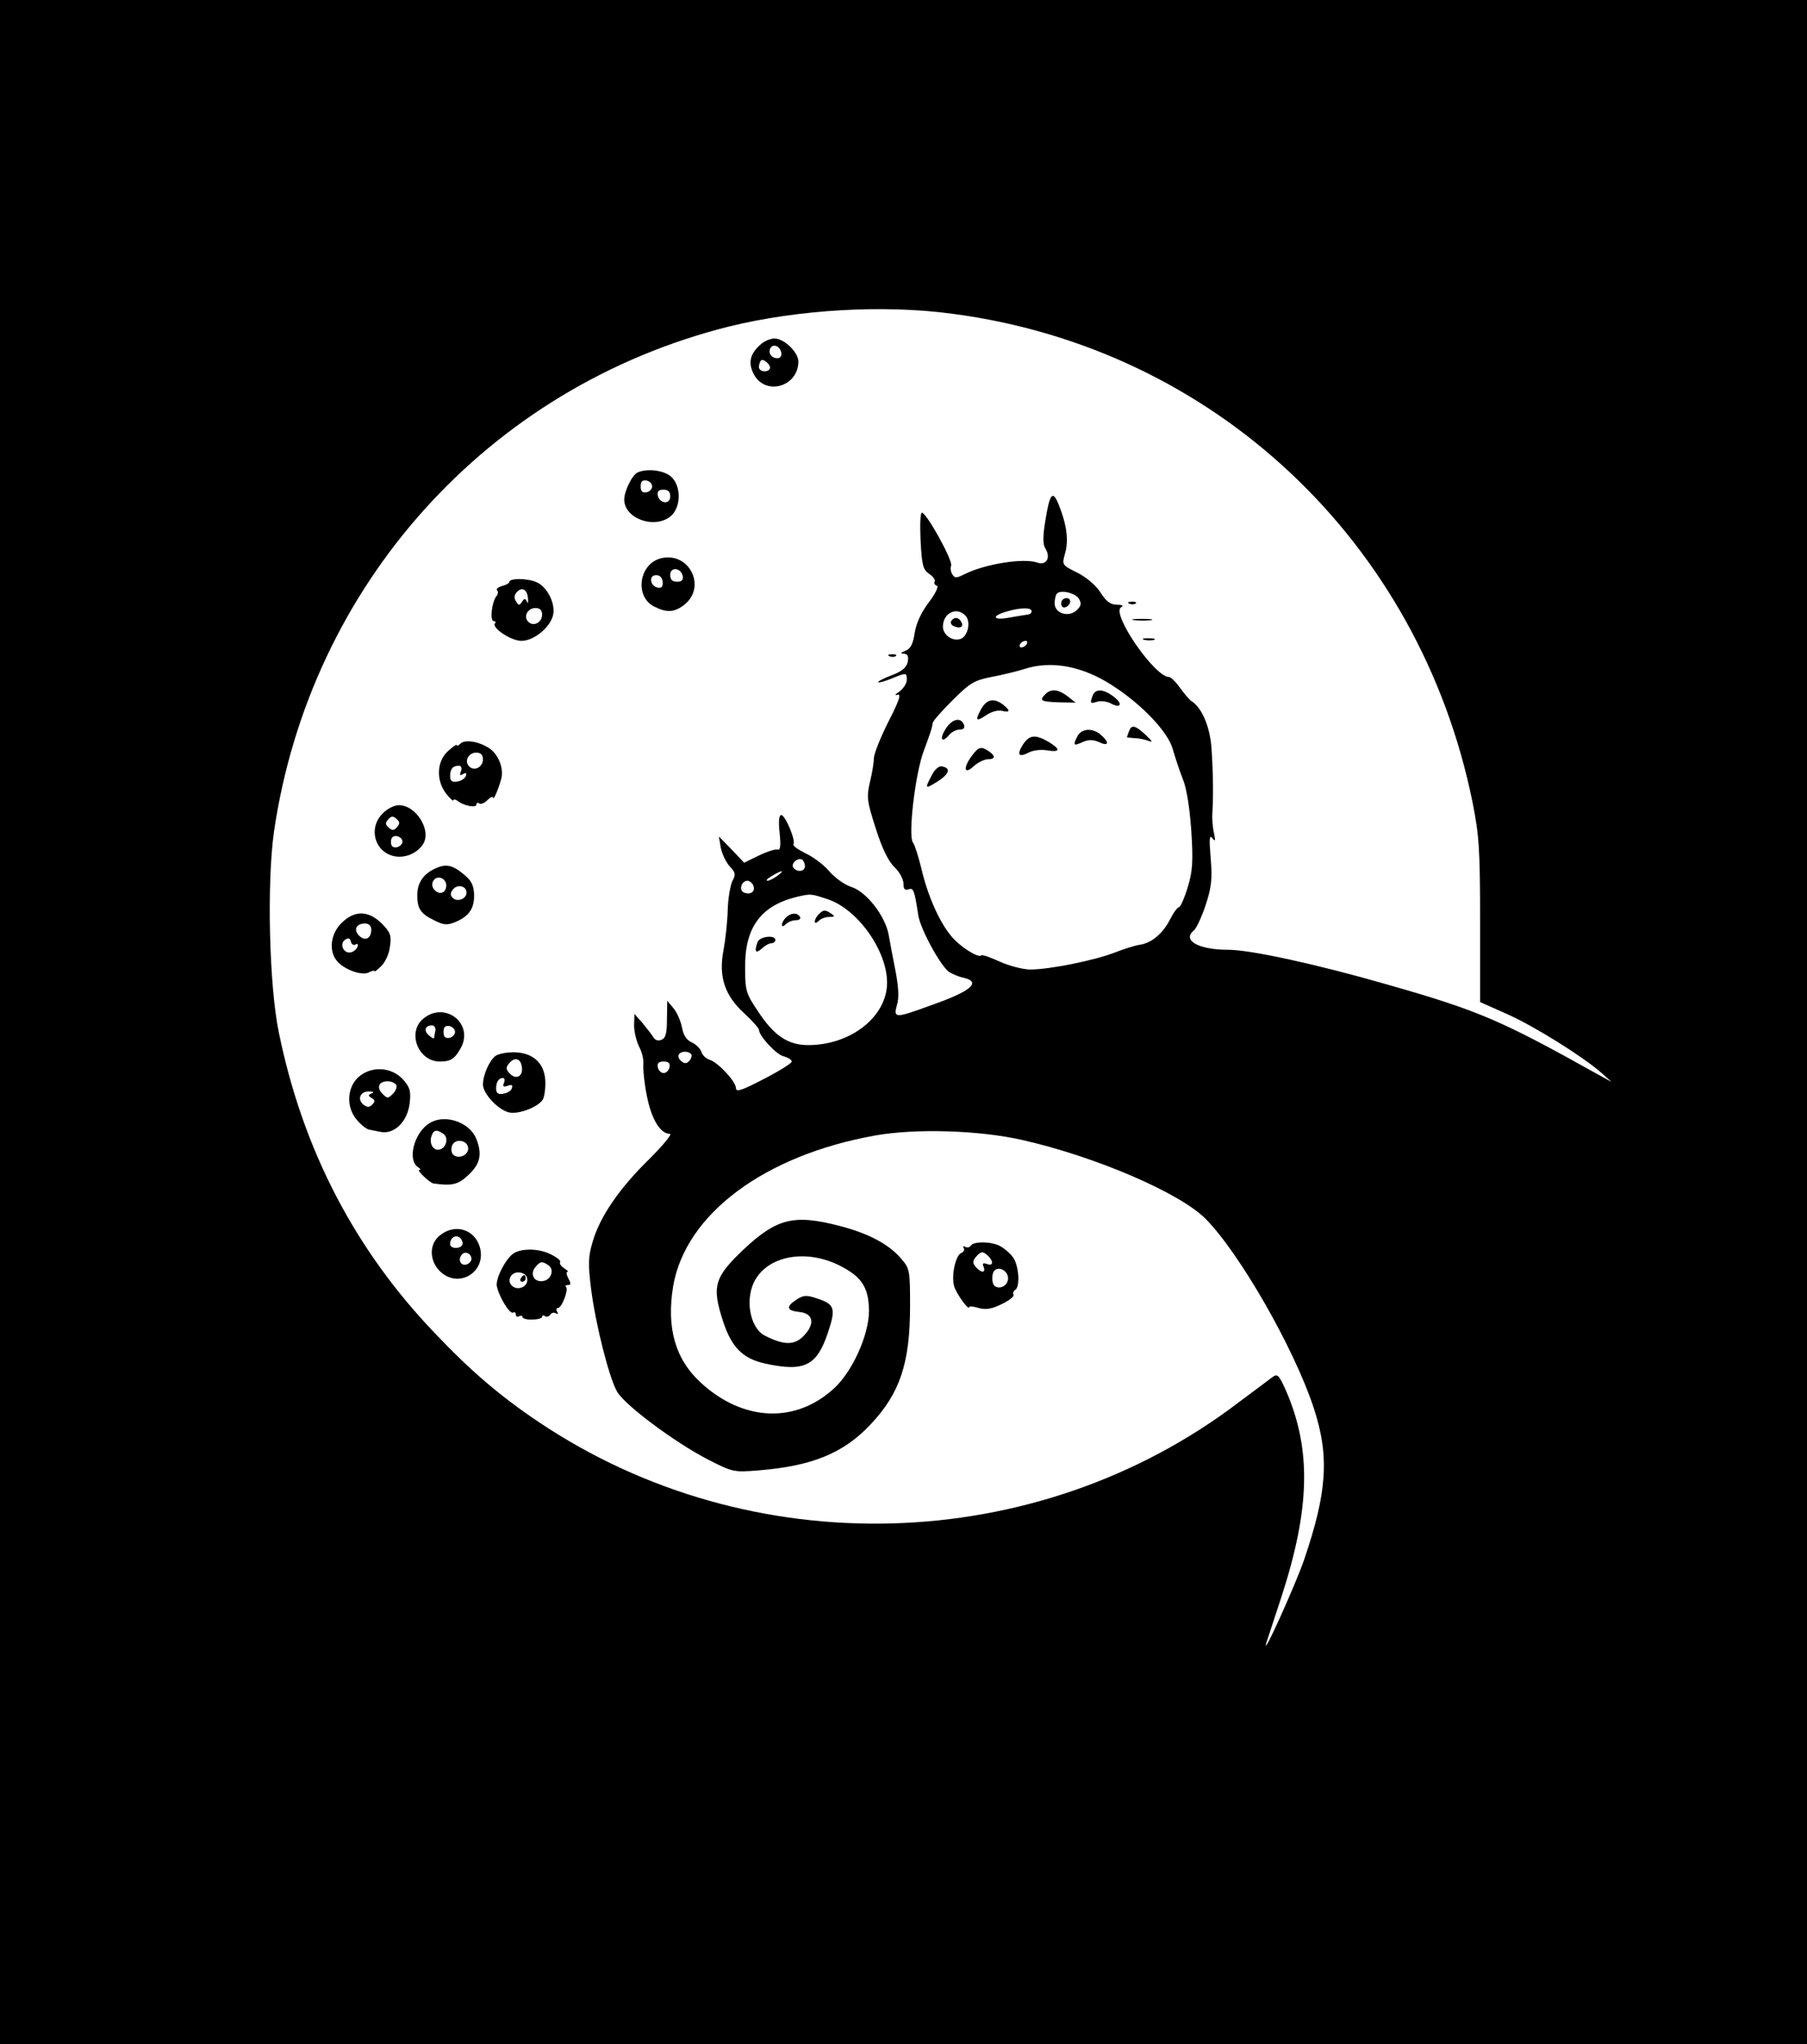<?xml version="1.0" standalone="no"?>
<!DOCTYPE svg PUBLIC "-//W3C//DTD SVG 20010904//EN"
 "http://www.w3.org/TR/2001/REC-SVG-20010904/DTD/svg10.dtd">
<svg version="1.0" xmlns="http://www.w3.org/2000/svg"
 width="550pt" height="622pt" viewBox="0 0 550 622"
 preserveAspectRatio="xMidYMid meet">

<g transform="translate(0,622) scale(0.1,-0.1)"
fill="#000000" stroke="none">
<path d="M0 3110 l0 -3110 2750 0 2750 0 0 3110 0 3110 -2750 0 -2750 0 0
-3110z m2901 2155 c795 -105 1420 -694 1581 -1486 20 -101 23 -143 23 -361 l0
-247 83 -37 c83 -37 230 -129 287 -179 l30 -27 -40 22 c-297 166 -364 195
-645 275 -212 61 -414 105 -481 105 -92 0 -142 29 -105 59 8 7 24 42 36 78 18
55 20 80 15 142 -5 58 -4 72 5 61 9 -12 10 -9 5 15 -4 17 -6 44 -5 60 3 45 3
112 -2 190 -3 69 -29 132 -62 152 -7 5 -22 23 -35 41 -12 17 -27 32 -33 32
-43 0 -176 192 -146 212 9 5 4 8 -13 8 -19 0 -32 10 -50 38 -14 22 -43 46 -71
60 -46 23 -46 23 -36 59 11 39 5 86 -19 146 -19 48 -28 37 -42 -52 -7 -45 -7
-68 1 -80 17 -28 3 -52 -24 -43 -42 15 -160 -4 -222 -35 -24 -12 -30 -13 -37
-1 -5 7 -7 19 -4 27 6 15 -75 161 -89 161 -5 0 -6 -38 -4 -85 4 -74 7 -88 26
-101 12 -8 20 -19 17 -24 -3 -4 0 -10 6 -12 7 -2 -3 -23 -24 -51 -23 -30 -38
-63 -43 -93 -5 -33 -12 -48 -28 -54 -15 -6 -16 -9 -5 -9 12 -1 15 -8 12 -25
-4 -17 -17 -29 -50 -41 -24 -9 -42 -19 -40 -21 2 -2 20 3 40 11 46 19 47 19
47 -4 0 -10 -10 -26 -22 -35 -14 -9 -16 -13 -6 -10 12 4 5 -18 -28 -82 -24
-48 -44 -98 -44 -110 0 -12 -5 -45 -12 -73 -11 -47 -9 -59 18 -143 19 -60 38
-99 57 -117 15 -14 27 -37 27 -50 0 -16 4 -21 15 -17 15 5 18 0 30 -79 7 -43
66 -151 93 -172 10 -6 29 -15 45 -18 55 -13 23 -41 -97 -83 -112 -41 -117 -41
-106 0 7 21 5 54 -4 102 -8 39 -17 89 -21 111 -10 57 -67 131 -113 146 -20 6
-51 28 -69 49 -17 20 -50 44 -72 54 -22 11 -38 22 -36 27 8 11 -25 89 -37 89
-7 0 -9 -20 -5 -54 4 -40 2 -54 -6 -51 -7 2 -32 -6 -57 -18 l-45 -22 -38 40
-39 40 6 -35 c4 -19 16 -44 27 -56 18 -19 19 -25 8 -45 -6 -13 -13 -52 -14
-88 -1 -37 -7 -91 -13 -123 -15 -79 3 -136 63 -191 25 -23 45 -46 45 -50 0
-19 53 -76 75 -81 14 -4 25 -11 25 -16 0 -5 -38 -29 -85 -53 -67 -35 -85 -41
-85 -28 0 20 -53 77 -79 86 -11 3 -23 14 -26 24 -3 10 -16 23 -29 29 -16 7
-26 22 -30 45 -4 20 -15 46 -26 59 l-19 23 -1 -56 c0 -44 -4 -58 -17 -63 -10
-4 -20 -1 -25 9 -5 8 -20 27 -33 43 l-24 27 -1 -35 c0 -19 7 -48 15 -64 9 -17
15 -41 13 -55 -1 -14 3 -57 11 -96 14 -71 41 -115 70 -115 8 0 -20 -34 -63
-77 -91 -89 -150 -175 -172 -251 -14 -46 -14 -69 -5 -143 14 -110 55 -271 79
-313 23 -41 175 -154 275 -206 78 -40 81 -40 156 -34 162 13 258 52 340 139
90 95 121 187 121 361 0 107 -1 114 -26 143 -38 45 -100 78 -189 101 -139 36
-191 23 -293 -73 -88 -84 -96 -111 -61 -218 26 -79 60 -113 128 -128 120 -26
157 -7 191 94 25 75 21 87 -36 105 -29 10 -39 9 -59 -4 -34 -22 -31 -34 8 -38
43 -4 49 -37 12 -74 -28 -28 -60 -27 -117 2 -47 24 -62 116 -28 172 44 73 157
91 256 41 67 -34 88 -66 89 -137 0 -74 -51 -187 -108 -238 -117 -106 -275 -99
-403 18 -79 72 -106 168 -85 295 38 219 278 398 615 458 123 22 318 16 449
-14 224 -51 478 -161 556 -239 104 -105 269 -393 329 -574 49 -148 42 -257
-29 -465 -26 -75 -129 -304 -115 -253 3 8 23 71 46 140 88 270 92 450 14 629
-22 49 -26 52 -42 40 -11 -8 -57 -43 -103 -77 -616 -468 -1484 -492 -2129 -59
-115 77 -206 154 -315 269 -244 254 -403 559 -476 915 -30 143 -37 458 -15
613 110 750 651 1352 1383 1536 210 52 472 68 684 39z m383 -867 c8 -14 7 -21
-6 -34 -24 -24 -68 -11 -68 20 0 12 3 26 7 30 12 12 56 2 67 -16z m-144 -38
c0 -5 -6 -10 -12 -10 -7 -1 -32 -5 -55 -9 -50 -10 -58 4 -10 18 44 13 77 13
77 1z m-200 -15 c15 -18 6 -61 -16 -69 -24 -9 -54 12 -54 37 0 43 44 63 70 32z
m185 -85 c-3 -5 -11 -10 -16 -10 -6 0 -7 5 -4 10 3 6 11 10 16 10 6 0 7 -4 4
-10z m240 -113 c96 -56 190 -150 205 -208 7 -24 20 -64 30 -89 12 -29 21 -88
26 -158 6 -94 4 -123 -11 -172 -10 -33 -22 -60 -26 -60 -5 0 -18 -18 -29 -40
-22 -42 -57 -71 -93 -75 -12 -2 -45 -12 -73 -23 -61 -24 -199 -52 -258 -52
-22 0 -64 11 -93 24 -28 13 -54 22 -56 19 -9 -9 -65 26 -92 59 -36 43 -72 124
-91 207 -9 36 -20 71 -25 77 -16 19 7 213 33 280 22 60 24 66 27 84 0 6 28 37
60 69 52 52 66 61 118 71 32 6 78 17 103 25 76 24 162 10 245 -38z m-915 -563
c0 -17 -26 -19 -36 -3 -7 12 15 31 28 23 4 -3 8 -12 8 -20z m-84 -29 c-11 -8
-25 -15 -30 -15 -6 1 0 7 14 15 32 19 40 18 16 0z m-73 -30 c7 -17 -8 -29 -28
-21 -17 6 -9 36 10 36 7 0 15 -7 18 -15z m226 -41 c91 -30 181 -156 181 -254
0 -103 -110 -190 -240 -190 -61 0 -104 28 -153 103 -36 53 -39 63 -39 130 -2
124 47 191 157 218 44 10 42 10 94 -7z m-416 -471 c4 -3 2 -12 -4 -20 -9 -10
-15 -10 -25 -2 -8 6 -11 15 -8 20 6 11 28 12 37 2z m-65 -40 c-2 -10 -10 -18
-18 -18 -8 0 -16 8 -18 18 -2 12 3 17 18 17 15 0 20 -5 18 -17z"/>
<path d="M2313 5170 c-31 -28 -36 -55 -19 -88 35 -68 136 -39 136 38 0 28 -43
70 -73 70 -13 0 -33 -9 -44 -20z m65 -23 c2 -10 -3 -17 -12 -17 -18 0 -29 16
-21 31 9 14 29 6 33 -14z m-35 -49 c-7 -13 -33 -9 -33 5 0 8 3 16 6 20 8 8 33
-16 27 -25z"/>
<path d="M1942 4783 c-17 -6 -42 -57 -42 -83 0 -58 92 -91 141 -51 33 27 33
95 0 122 -22 18 -70 24 -99 12z m43 -43 c0 -8 -8 -16 -17 -18 -13 -2 -18 3
-18 18 0 15 5 20 18 18 9 -2 17 -10 17 -18z m55 -31 c0 -25 -33 -22 -38 4 -2
12 3 17 17 17 15 0 21 -6 21 -21z"/>
<path d="M2011 4521 c-66 -17 -80 -115 -21 -146 39 -20 62 -19 93 5 69 55 14
163 -72 141z m67 -54 c2 -12 -3 -17 -17 -17 -15 0 -21 6 -21 21 0 25 33 22 38
-4z m-61 -18 c1 -14 -3 -19 -15 -17 -24 5 -28 38 -5 38 12 0 19 -8 20 -21z"/>
<path d="M1550 4449 c0 -4 -10 -9 -22 -12 -12 -4 -19 -9 -15 -13 4 -4 3 -12
-2 -18 -14 -17 -21 -76 -8 -76 5 0 7 -3 4 -6 -13 -13 48 -54 80 -54 39 0 90
43 97 81 6 36 -20 85 -52 98 -28 12 -82 12 -82 0z m57 -50 c1 -13 0 -18 -3
-10 -5 11 -8 11 -15 0 -8 -12 -11 -12 -18 1 -7 9 -6 19 1 27 16 19 33 10 35
-18z m43 -49 c0 -24 -26 -38 -42 -22 -16 16 -2 42 22 42 13 0 20 -7 20 -20z"/>
<path d="M3438 4383 c7 -3 16 -2 19 1 4 3 -2 6 -13 5 -11 0 -14 -3 -6 -6z"/>
<path d="M3453 4333 c15 -2 37 -2 50 0 12 2 0 4 -28 4 -27 0 -38 -2 -22 -4z"/>
<path d="M3483 4273 c9 -2 23 -2 30 0 6 3 -1 5 -18 5 -16 0 -22 -2 -12 -5z"/>
<path d="M2708 4223 c7 -3 16 -2 19 1 4 3 -2 6 -13 5 -11 0 -14 -3 -6 -6z"/>
<path d="M1401 3957 c-6 -6 -11 -8 -11 -4 0 3 -12 -5 -27 -19 -34 -31 -36 -89
-5 -129 12 -15 22 -24 22 -20 0 4 6 3 13 -2 18 -15 57 -22 57 -11 0 5 4 7 9 3
5 -3 17 2 25 11 9 8 16 12 17 7 1 -12 21 39 26 63 5 31 -12 71 -39 88 -31 20
-73 27 -87 13z m69 -47 c0 -24 -26 -38 -42 -22 -16 16 -2 42 22 42 13 0 20 -7
20 -20z m-67 -37 c-5 -12 -3 -14 7 -8 8 5 11 3 8 -6 -3 -8 -14 -15 -26 -17
-16 -3 -22 2 -22 16 0 22 8 32 26 32 8 0 11 -6 7 -17z"/>
<path d="M1165 3745 c-45 -44 -25 -117 34 -130 32 -7 68 7 87 34 30 41 -18
121 -72 121 -14 0 -36 -11 -49 -25z m44 -41 c-9 -11 -15 -12 -25 -3 -11 9 -12
15 -3 25 9 11 15 12 25 3 11 -9 12 -15 3 -25z m16 -45 c0 -7 -8 -15 -17 -17
-12 -2 -18 3 -18 16 0 14 6 19 18 18 9 -2 17 -9 17 -17z"/>
<path d="M1318 3574 c-32 -17 -48 -43 -48 -78 0 -40 10 -56 49 -75 31 -16 41
-17 66 -7 43 18 59 42 58 84 -1 28 -8 43 -32 62 -36 30 -56 33 -93 14z m39
-40 c3 -8 1 -20 -5 -26 -15 -15 -43 8 -35 28 7 19 32 18 40 -2z m63 -30 c0
-19 -28 -30 -42 -16 -8 8 -8 15 1 26 14 17 41 10 41 -10z"/>
<path d="M1039 3411 c-32 -32 -39 -82 -15 -113 20 -27 77 -48 98 -37 10 5 18
7 18 4 0 -3 9 4 21 16 12 12 24 38 26 60 5 33 1 42 -25 69 -41 40 -83 41 -123
1z m91 -20 c0 -27 -19 -36 -37 -18 -18 18 -9 37 18 37 12 0 19 -7 19 -19z
m-48 -45 c6 4 9 1 6 -7 -3 -8 -12 -15 -21 -17 -22 -4 -35 27 -16 39 9 6 15 4
17 -6 2 -9 8 -12 14 -9z"/>
<path d="M1289 3121 c-51 -41 -17 -131 50 -131 34 0 46 9 65 44 37 73 -50 140
-115 87z m36 -38 c-2 -10 -4 -20 -4 -22 -1 -2 -8 2 -16 9 -16 14 -11 30 10 30
7 0 12 -8 10 -17z m60 -3 c0 -8 -8 -16 -17 -18 -13 -2 -18 3 -18 18 0 15 5 20
18 18 9 -2 17 -10 17 -18z"/>
<path d="M1508 3007 c-19 -15 -38 -58 -38 -87 0 -28 47 -78 80 -85 29 -6 87
16 102 39 4 6 8 28 8 50 0 57 -33 91 -90 94 -26 1 -52 -4 -62 -11z m80 -31 c6
-29 -15 -43 -35 -24 -14 14 -14 20 -3 33 16 19 34 15 38 -9z m-54 -51 c-5 -11
-2 -13 11 -9 13 5 16 3 13 -7 -2 -8 -14 -15 -26 -17 -16 -3 -22 2 -22 16 0 20
8 32 21 32 5 0 6 -7 3 -15z"/>
<path d="M1095 2946 c-38 -30 -43 -91 -11 -131 13 -16 30 -30 39 -32 10 -2 25
-5 35 -7 42 -9 83 32 89 88 4 35 1 47 -19 70 -33 38 -93 44 -133 12z m111 -27
c3 -6 -1 -18 -10 -27 -15 -15 -17 -15 -32 0 -19 19 -11 38 16 38 10 0 22 -5
26 -11z m-75 -26 c-11 -5 -11 -7 0 -14 11 -6 11 -11 2 -20 -9 -9 -15 -9 -27 0
-20 17 -9 41 18 40 12 0 16 -3 7 -6z"/>
<path d="M1310 2804 c-49 -27 -72 -114 -37 -136 7 -4 8 -8 3 -8 -9 0 32 -39
43 -41 57 -8 75 -4 107 26 36 34 42 63 24 109 -19 50 -93 77 -140 50z m38 -33
c19 -11 11 -45 -11 -49 -19 -4 -32 20 -23 43 6 17 15 19 34 6z m77 -46 c0 -21
-31 -33 -46 -18 -5 5 -7 17 -3 27 9 24 49 17 49 -9z"/>
<path d="M1339 2461 c-32 -25 -33 -73 -3 -106 57 -61 150 -5 123 75 -18 51
-76 67 -120 31z m69 -22 c1 -9 -6 -15 -18 -16 -11 -1 -20 4 -20 11 0 29 32 33
38 5z m27 -50 c0 -7 -8 -15 -17 -17 -18 -3 -25 18 -11 32 10 10 28 1 28 -15z"/>
<path d="M2955 2430 c-4 -6 -11 -7 -17 -4 -6 4 -8 2 -5 -3 4 -6 0 -13 -8 -16
-16 -7 -30 -67 -21 -100 5 -21 46 -78 46 -64 0 3 13 2 29 -3 22 -6 40 -3 70
12 23 11 39 24 36 28 -3 5 -1 11 5 15 16 10 11 78 -8 101 -9 12 -27 27 -39 33
-27 14 -80 14 -88 1z m53 -32 c17 -17 15 -31 -4 -24 -12 4 -15 2 -10 -9 7 -19
-8 -19 -24 0 -10 12 -10 18 0 30 15 18 22 19 38 3z m60 -64 c3 -22 -21 -39
-39 -28 -11 6 -12 38 -2 48 13 13 38 1 41 -20z"/>
<path d="M1566 2408 c-24 -13 -57 -75 -54 -100 5 -30 39 -88 50 -82 4 3 8 0 8
-6 0 -6 5 -8 10 -5 6 3 10 2 10 -2 0 -5 14 -9 30 -8 17 0 30 4 30 8 0 5 4 6 9
2 5 -3 12 -1 16 5 4 6 11 7 17 4 7 -4 8 -2 4 4 -4 7 -3 12 2 12 12 0 33 56 25
64 -4 3 -1 6 6 6 9 0 9 5 1 20 -6 11 -7 20 -3 20 4 0 0 5 -10 11 -9 6 -15 14
-12 19 3 4 -11 15 -30 24 -34 17 -83 18 -109 4z m102 -37 c21 -13 10 -46 -16
-49 -27 -4 -40 22 -22 43 14 17 20 18 38 6z m-63 -46 c0 -22 -31 -33 -47 -17
-17 17 -1 44 24 40 15 -2 23 -10 23 -23z"/>
<path d="M1585 2330 c-3 -5 -1 -10 4 -10 6 0 11 5 11 10 0 6 -2 10 -4 10 -3 0
-8 -4 -11 -10z"/>
<path d="M3230 4384 c0 -9 5 -14 12 -12 18 6 21 28 4 28 -9 0 -16 -7 -16 -16z"/>
<path d="M2895 4330 c-3 -6 1 -13 10 -16 19 -8 30 0 20 15 -8 14 -22 14 -30 1z"/>
<path d="M3182 4108 c-20 -20 -14 -23 40 -25 l52 -1 -24 19 c-29 22 -51 24
-68 7z"/>
<path d="M3326 4104 c-9 -24 -8 -26 14 -19 10 3 29 1 40 -5 32 -17 39 -2 10
20 -31 24 -56 25 -64 4z"/>
<path d="M2985 4060 c-18 -34 -14 -37 20 -14 14 9 34 14 45 11 25 -6 26 1 3
19 -29 22 -51 16 -68 -16z"/>
<path d="M2877 4000 c-19 -31 -9 -42 13 -15 7 8 21 15 31 15 12 0 16 5 13 15
-10 25 -38 17 -57 -15z"/>
<path d="M3436 3994 c-3 -9 -6 -16 -6 -17 0 -1 10 -2 23 -3 12 0 31 -4 42 -8
15 -6 13 -2 -8 18 -33 30 -43 32 -51 10z"/>
<path d="M3280 3981 c-15 -29 -13 -32 15 -19 19 8 31 8 50 0 29 -14 33 -2 7
21 -25 23 -59 21 -72 -2z"/>
<path d="M3114 3955 c-20 -31 -14 -41 17 -25 12 7 37 10 55 7 42 -7 43 3 5 26
-40 23 -58 21 -77 -8z"/>
<path d="M2961 3924 c-30 -38 -28 -64 2 -36 13 12 33 22 46 22 24 0 20 14 -9
30 -15 8 -23 5 -39 -16z"/>
<path d="M2836 3861 c-22 -42 -21 -43 19 -18 35 23 40 40 12 45 -9 2 -22 -9
-31 -27z"/>
<path d="M2492 3438 c-7 -7 -12 -16 -12 -22 0 -6 5 -5 12 2 7 7 21 12 33 12
16 0 17 2 5 10 -19 13 -24 12 -38 -2z"/>
<path d="M2392 3428 c-7 -7 -12 -16 -12 -22 0 -6 5 -5 12 2 7 7 20 12 31 12
10 0 15 5 12 10 -8 14 -28 13 -43 -2z"/>
<path d="M2306 3354 c-11 -29 -6 -37 12 -21 10 10 24 17 30 17 7 0 12 5 12 10
0 16 -47 11 -54 -6z"/>
</g>
</svg>
